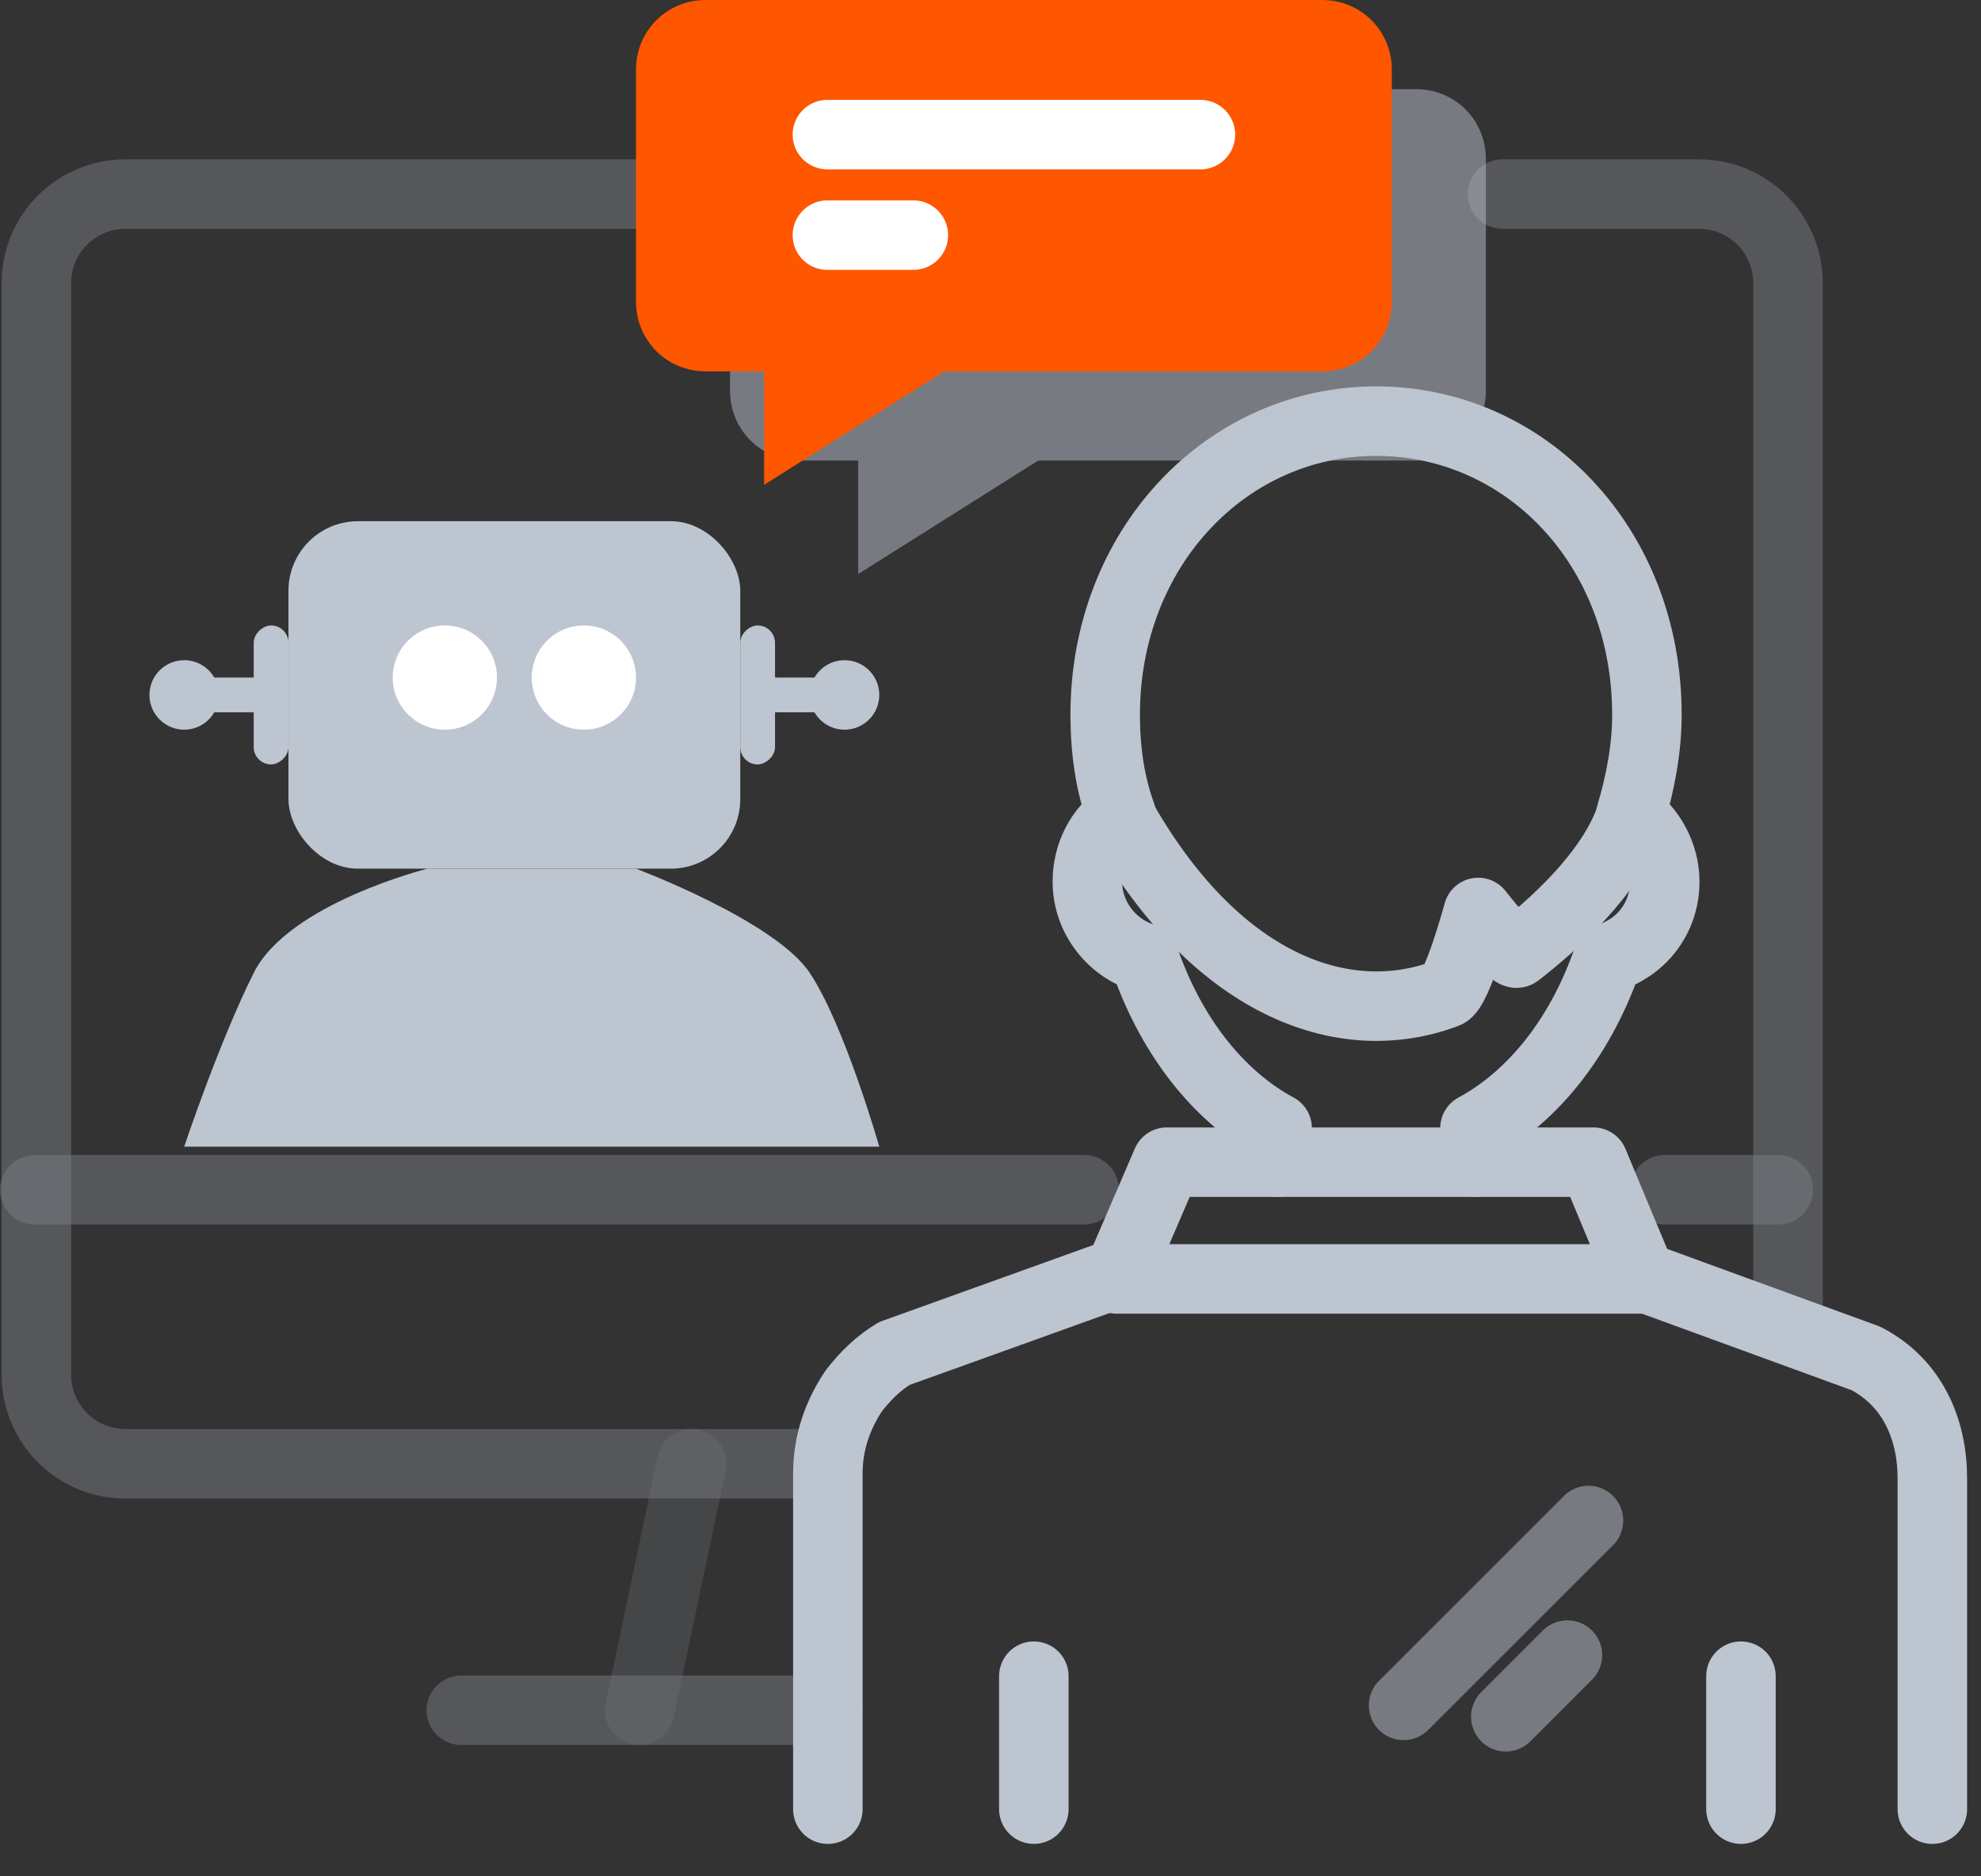 <svg width="57" height="54" viewBox="0 0 57 54" fill="none" xmlns="http://www.w3.org/2000/svg">
<rect x="0" y="0" width="57" height="54" fill="#333333" stroke="none"/>
<path d="M33.573 33.447H45.846L47.246 36.807H32.127L33.573 33.447Z" stroke="#BDC5D1" stroke-width="2" stroke-miterlimit="10" stroke-linecap="round" stroke-linejoin="round"/>
<g opacity="0.5">
<path opacity="0.5" d="M43.233 5.586H48.88C50.327 5.586 51.447 6.753 51.447 8.153V38.113" stroke="#BDC5D1" stroke-width="2" stroke-miterlimit="10" stroke-linecap="round" stroke-linejoin="round"/>
<path opacity="0.5" d="M23.82 42.126H3.614C2.167 42.126 1.047 40.96 1.047 39.56V8.153C1.047 6.706 2.214 5.586 3.614 5.586H21.487" stroke="#BDC5D1" stroke-width="2" stroke-miterlimit="10" stroke-linecap="round" stroke-linejoin="round"/>
<path opacity="0.5" d="M1 34.24H31.193" stroke="#BDC5D1" stroke-width="2" stroke-miterlimit="10" stroke-linecap="round" stroke-linejoin="round"/>
<path opacity="0.5" d="M47.9 34.24H51.167" stroke="#BDC5D1" stroke-width="2" stroke-miterlimit="10" stroke-linecap="round" stroke-linejoin="round"/>
<g opacity="0.5">
<path opacity="0.5" d="M19.9 42.127L18.407 49.22" stroke="#BDC5D1" stroke-width="2" stroke-miterlimit="10" stroke-linecap="round" stroke-linejoin="round"/>
</g>
<path opacity="0.5" d="M23.82 49.22H13.273" stroke="#BDC5D1" stroke-width="2" stroke-miterlimit="10" stroke-linecap="round" stroke-linejoin="round"/>
</g>
<path d="M29.747 48.24V52.066" stroke="#BDC5D1" stroke-width="2" stroke-miterlimit="10" stroke-linecap="round" stroke-linejoin="round"/>
<path d="M50.093 48.24V52.066" stroke="#BDC5D1" stroke-width="2" stroke-miterlimit="10" stroke-linecap="round" stroke-linejoin="round"/>
<path d="M42.44 33.447V32.467C44.167 31.533 45.52 29.76 46.267 27.567C47.2 27.287 47.9 26.447 47.9 25.373C47.9 24.58 47.48 23.88 46.92 23.46C47.2 22.527 47.387 21.547 47.387 20.567C47.387 15.713 43.887 12.12 39.593 12.12C35.3 12.12 31.8 15.76 31.8 20.567C31.8 21.593 31.94 22.573 32.267 23.46C31.66 23.88 31.287 24.58 31.287 25.373C31.287 26.4 31.987 27.287 32.92 27.567C33.667 29.76 35.02 31.533 36.747 32.467V33.447" stroke="#BDC5D1" stroke-width="2" stroke-miterlimit="10" stroke-linecap="round" stroke-linejoin="round"/>
<path d="M55.6 52.067V42.827V42.547C55.6 41.147 55.04 39.794 53.686 39.094L47.293 36.76V36.807" stroke="#BDC5D1" stroke-width="2" stroke-miterlimit="10" stroke-linecap="round" stroke-linejoin="round"/>
<path d="M32.22 36.62L25.733 38.953C25.267 39.233 24.893 39.607 24.567 40.027C24.1 40.727 23.82 41.52 23.82 42.407V52.067" stroke="#BDC5D1" stroke-width="2" stroke-miterlimit="10" stroke-linecap="round" stroke-linejoin="round"/>
<path opacity="0.5" d="M45.706 43.76L40.386 49.08" stroke="#BDC5D1" stroke-width="2" stroke-miterlimit="10" stroke-linecap="round" stroke-linejoin="round"/>
<path opacity="0.5" d="M45.1 47.633L43.327 49.407" stroke="#BDC5D1" stroke-width="2" stroke-miterlimit="10" stroke-linecap="round" stroke-linejoin="round"/>
<path d="M46.92 23.507C46.36 25.14 44.68 26.633 43.653 27.427C43.513 27.52 42.533 26.26 42.533 26.26C42.533 26.26 41.926 28.5 41.6 28.593C38.613 29.713 34.926 28.313 32.22 23.46" stroke="#BDC5D1" stroke-width="2" stroke-miterlimit="10" stroke-linecap="round" stroke-linejoin="round"/>
<path opacity="0.5" d="M40.746 2.567H23.013C21.893 2.567 21.006 3.454 21.006 4.574V11.247C21.006 12.367 21.893 13.254 23.013 13.254H24.693V16.52L29.873 13.254H40.746C41.866 13.254 42.753 12.367 42.753 11.247V4.574C42.753 3.454 41.866 2.567 40.746 2.567Z" fill="#BDC5D1"/>
<path d="M38.04 0H20.306C19.186 0 18.3 0.887 18.3 2.007V8.68C18.3 9.8 19.186 10.687 20.306 10.687H21.986V13.953L27.166 10.687H38.04C39.16 10.687 40.047 9.8 40.047 8.68V2.007C40.047 0.887 39.16 0 38.04 0Z" fill="#FF5600"/>
<path d="M34.54 3.874H23.807" stroke="white" stroke-width="2" stroke-miterlimit="10" stroke-linecap="round" stroke-linejoin="round"/>
<path d="M26.28 6.767H23.807" stroke="white" stroke-width="2" stroke-miterlimit="10" stroke-linecap="round" stroke-linejoin="round"/>
<rect x="8.3" y="15" width="13" height="10" rx="2" fill="#BDC5D1"/>
<circle cx="16.8" cy="19.5" r="1.5" fill="white"/>
<circle cx="12.8" cy="19.5" r="1.5" fill="white"/>
<path d="M12.3 25H18.3C18.3 25 22.3 26.5 23.3 28C24.3 29.5 25.3 33 25.3 33H5.3C5.3 33 6.3 30 7.3 28C8.3 26 12.3 25 12.3 25Z" fill="#BDC5D1"/>
<rect x="22.3" y="18" width="4" height="1" rx="0.5" transform="rotate(90 22.3 18)" fill="#BDC5D1"/>
<path fill-rule="evenodd" clip-rule="evenodd" d="M24.3 20.5H21.8V19.5H24.3V20.5Z" fill="#BDC5D1"/>
<circle cx="24.3" cy="20" r="1" transform="rotate(90 24.3 20)" fill="#BDC5D1"/>
<rect x="7.3" y="22" width="4" height="1" rx="0.5" transform="rotate(-90 7.3 22)" fill="#BDC5D1"/>
<path fill-rule="evenodd" clip-rule="evenodd" d="M5.3 19.5H7.8V20.5H5.3V19.5Z" fill="#BDC5D1"/>
<circle cx="5.3" cy="20" r="1" transform="rotate(-90 5.3 20)" fill="#BDC5D1"/>
</svg>

